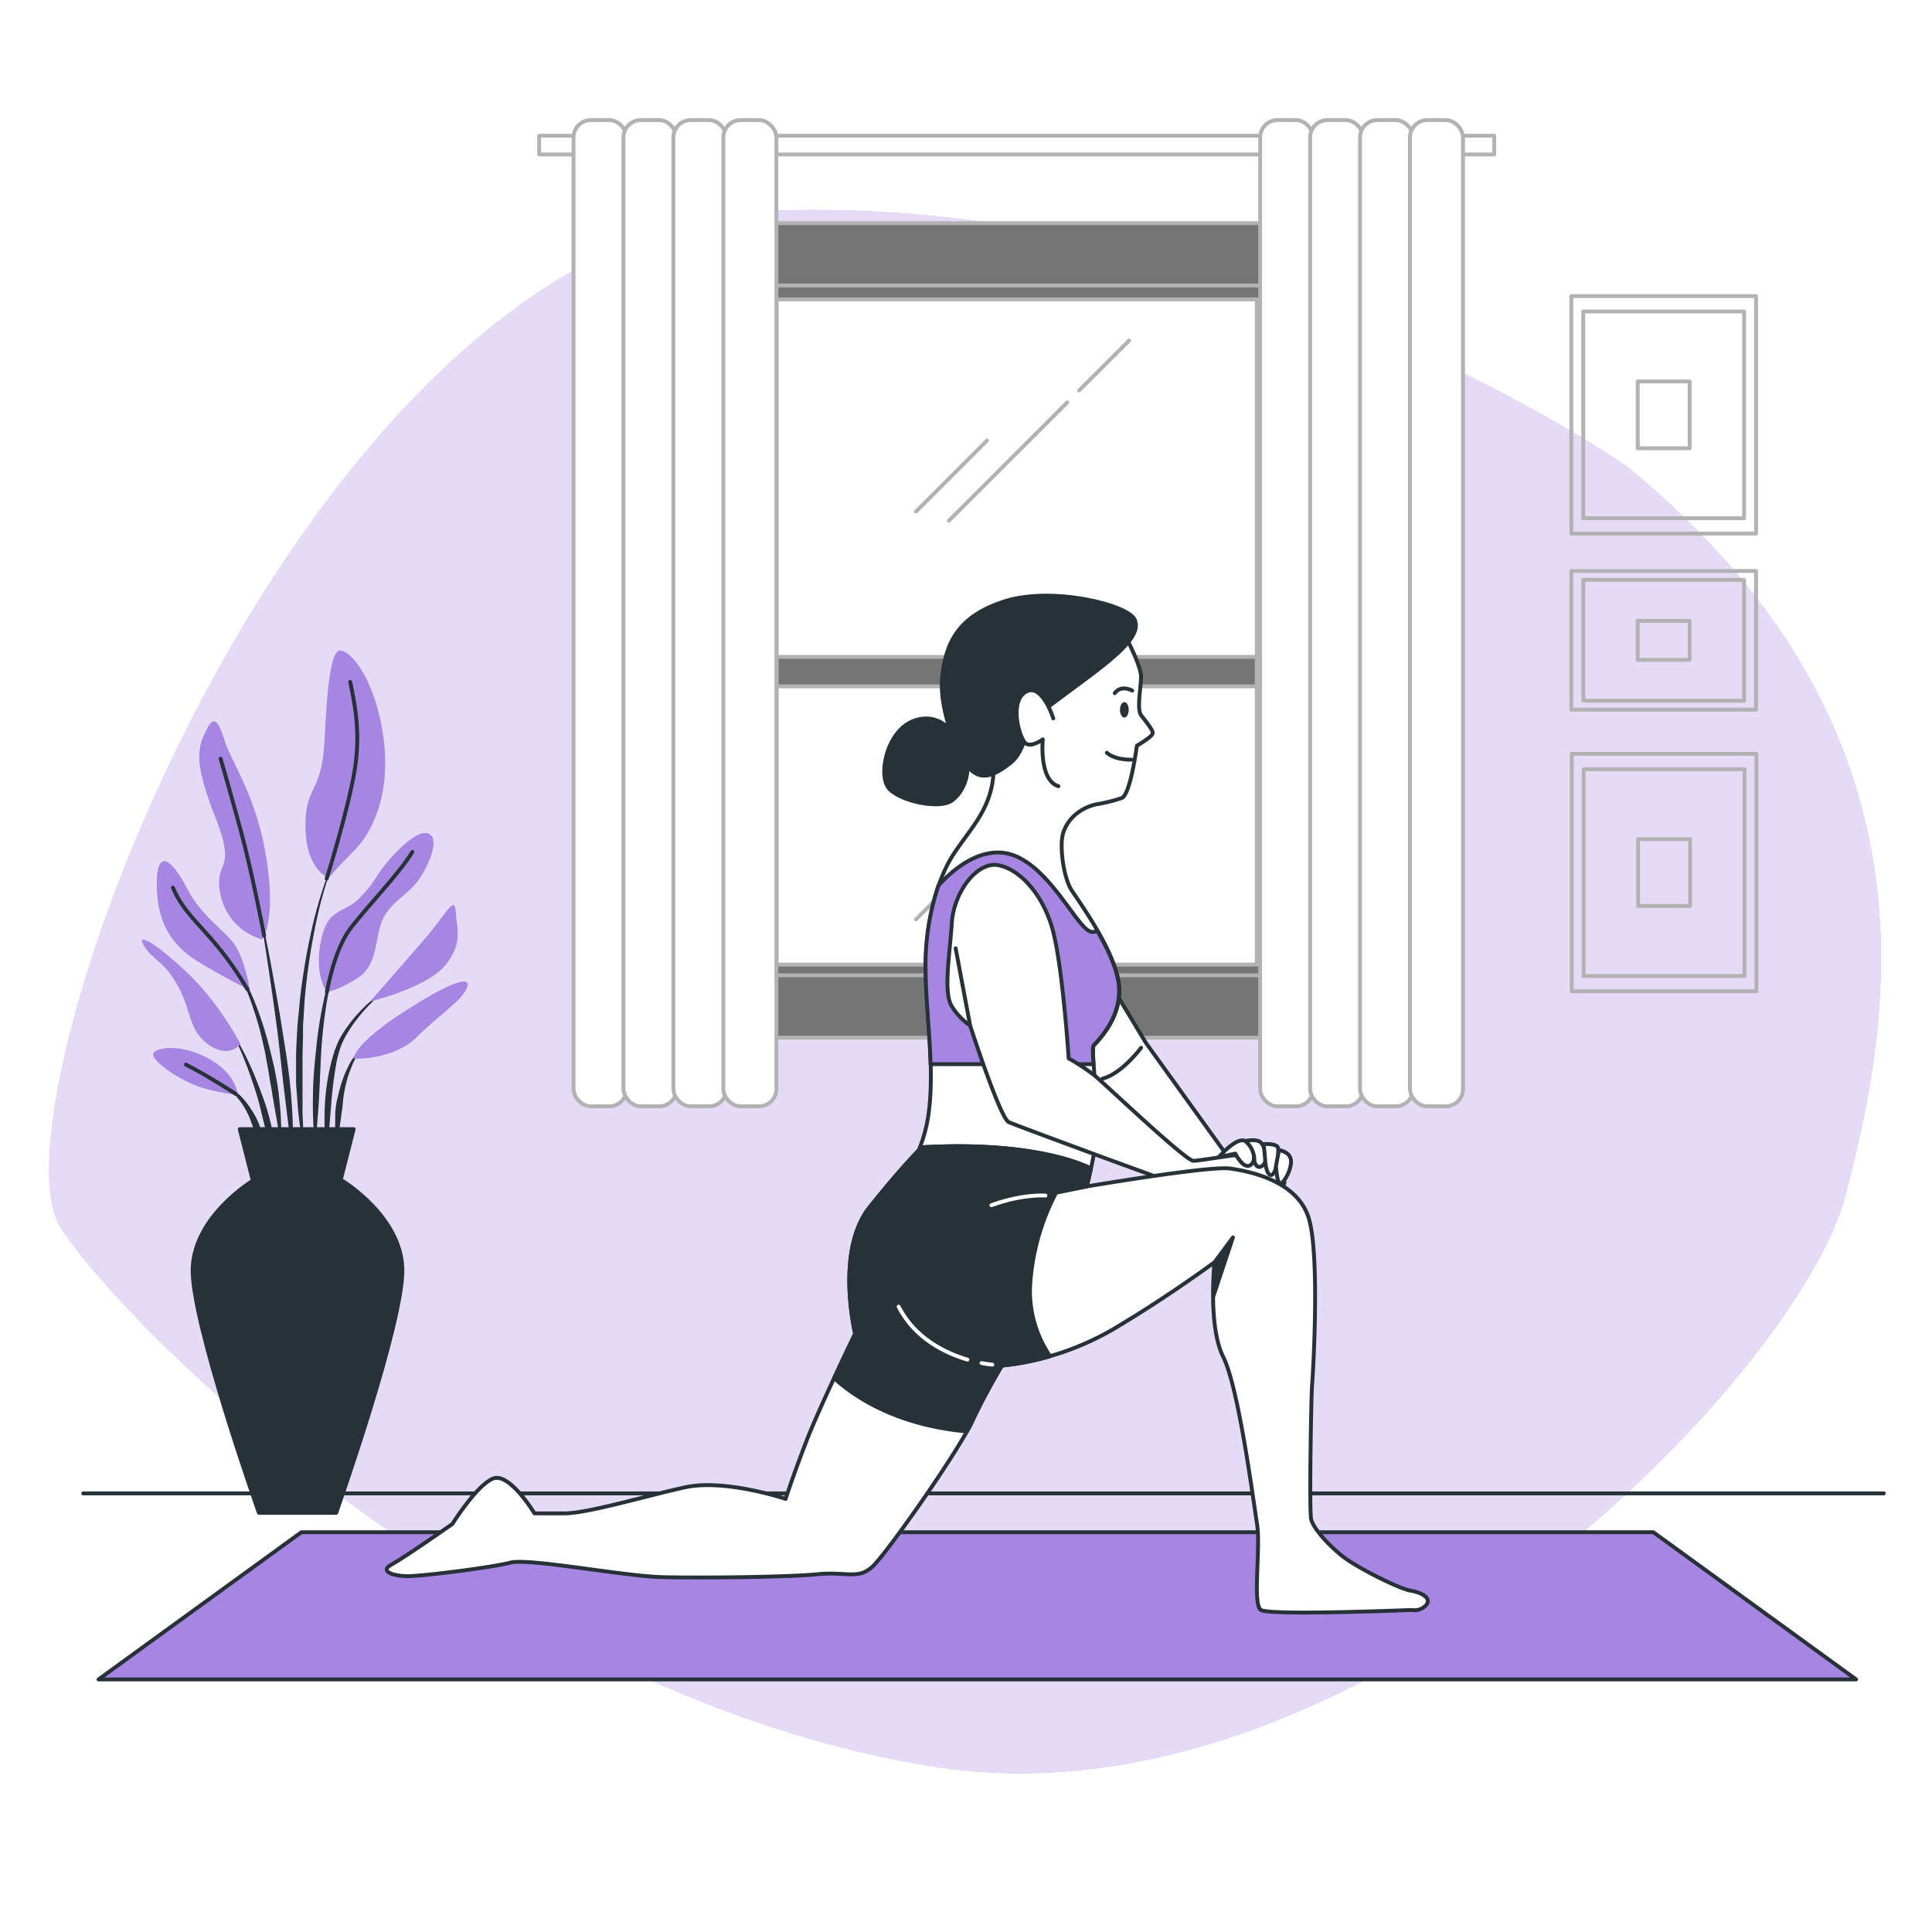 <svg class="animated" id="freepik_stories-stretch" xmlns="http://www.w3.org/2000/svg" viewBox="0 0 500 500" version="1.1" xmlns:xlink="http://www.w3.org/1999/xlink" xmlns:svgjs="http://svgjs.com/svgjs"><style>svg#freepik_stories-stretch:not(.animated) .animable {opacity: 0;}svg#freepik_stories-stretch.animated #freepik--background-simple--inject-199 {animation: 1s 1 forwards cubic-bezier(.36,-0.01,.5,1.38) zoomOut;animation-delay: 0s;}svg#freepik_stories-stretch.animated #freepik--Floor--inject-199 {animation: 1s 1 forwards cubic-bezier(.36,-0.01,.5,1.38) slideUp;animation-delay: 0s;}svg#freepik_stories-stretch.animated #freepik--Mat--inject-199 {animation: 1s 1 forwards cubic-bezier(.36,-0.01,.5,1.38) lightSpeedRight;animation-delay: 0s;}svg#freepik_stories-stretch.animated #freepik--Window--inject-199 {animation: 1s 1 forwards cubic-bezier(.36,-0.01,.5,1.38) zoomOut;animation-delay: 0s;}svg#freepik_stories-stretch.animated #freepik--Pictures--inject-199 {animation: 1s 1 forwards cubic-bezier(.36,-0.01,.5,1.38) lightSpeedLeft;animation-delay: 0s;}svg#freepik_stories-stretch.animated #freepik--Plant--inject-199 {animation: 1s 1 forwards cubic-bezier(.36,-0.01,.5,1.38) slideRight;animation-delay: 0s;}svg#freepik_stories-stretch.animated #freepik--Character--inject-199 {animation: 1s 1 forwards cubic-bezier(.36,-0.01,.5,1.38) lightSpeedRight;animation-delay: 0s;}            @keyframes zoomOut {                0% {                    opacity: 0;                    transform: scale(1.5);                }                100% {                    opacity: 1;                    transform: scale(1);                }            }                    @keyframes slideUp {                0% {                    opacity: 0;                    transform: translateY(30px);                }                100% {                    opacity: 1;                    transform: inherit;                }            }                    @keyframes lightSpeedRight {              from {                transform: translate3d(50%, 0, 0) skewX(-20deg);                opacity: 0;              }              60% {                transform: skewX(10deg);                opacity: 1;              }              80% {                transform: skewX(-2deg);              }              to {                opacity: 1;                transform: translate3d(0, 0, 0);              }            }                    @keyframes lightSpeedLeft {              from {                transform: translate3d(-50%, 0, 0) skewX(20deg);                opacity: 0;              }              60% {                transform: skewX(-10deg);                opacity: 1;              }              80% {                transform: skewX(2deg);              }              to {                opacity: 1;                transform: translate3d(0, 0, 0);              }            }                    @keyframes slideRight {                0% {                    opacity: 0;                    transform: translateX(30px);                }                100% {                    opacity: 1;                    transform: translateX(0);                }            }        </style><g id="freepik--background-simple--inject-199" class="animable" style="transform-origin: 249.755px 256.633px;"><path d="M420.86,120.59S320.34,50.23,199.71,54.53-4.93,287.17,15.9,318.05s117.75,122.78,226.89,139.3,222.59-101.24,234.8-147.92S503.44,188.09,420.86,120.59Z" style="fill: rgb(167, 133, 227); transform-origin: 249.755px 256.633px;" id="eli0zv731apzn" class="animable"></path><g id="elk3wvj6g6t8"><path d="M420.86,120.59S320.34,50.23,199.71,54.53-4.93,287.17,15.9,318.05s117.75,122.78,226.89,139.3,222.59-101.24,234.8-147.92S503.44,188.09,420.86,120.59Z" style="fill: rgb(255, 255, 255); opacity: 0.7; transform-origin: 249.755px 256.633px;" class="animable"></path></g></g><g id="freepik--Floor--inject-199" class="animable" style="transform-origin: 254.54px 386.49px;"><line x1="21.54" y1="386.49" x2="487.54" y2="386.49" style="fill: none; stroke: rgb(38, 50, 56); stroke-linecap: round; stroke-linejoin: round; transform-origin: 254.54px 386.49px;" id="elqihhxsi6dz" class="animable"></line></g><g id="freepik--Mat--inject-199" class="animable" style="transform-origin: 252.93px 415.585px;"><polygon points="480.36 434.63 25.5 434.63 77.99 396.54 427.88 396.54 480.36 434.63" style="fill: rgb(167, 133, 227); stroke: rgb(38, 50, 56); stroke-linecap: round; stroke-linejoin: round; transform-origin: 252.93px 415.585px;" id="el12v28yp6y9hn" class="animable"></polygon></g><g id="freepik--Window--inject-199" class="animable" style="transform-origin: 263.125px 158.7px;"><rect x="194.47" y="69.04" width="137.31" height="189.01" style="fill: rgb(117, 117, 117); stroke: rgb(178, 178, 178); stroke-linecap: round; stroke-linejoin: round; transform-origin: 263.125px 163.545px;" id="elkxk6c6ayg7" class="animable"></rect><rect x="201.01" y="77.48" width="124.23" height="172.15" style="fill: rgb(255, 255, 255); stroke: rgb(178, 178, 178); stroke-linecap: round; stroke-linejoin: round; transform-origin: 263.125px 163.555px;" id="el4ej6fvxi8ag" class="animable"></rect><line x1="276.22" y1="104.13" x2="245.58" y2="134.76" style="fill: none; stroke: rgb(178, 178, 178); stroke-linecap: round; stroke-linejoin: round; transform-origin: 260.9px 119.445px;" id="elv6ve01hzy8" class="animable"></line><line x1="292.22" y1="88.13" x2="279.28" y2="101.06" style="fill: none; stroke: rgb(178, 178, 178); stroke-linecap: round; stroke-linejoin: round; transform-origin: 285.75px 94.595px;" id="el6g7rtna1ojd" class="animable"></line><line x1="255.45" y1="114" x2="237.07" y2="132.38" style="fill: none; stroke: rgb(178, 178, 178); stroke-linecap: round; stroke-linejoin: round; transform-origin: 246.26px 123.19px;" id="el2v2jg223jct" class="animable"></line><line x1="251.03" y1="234.85" x2="245.58" y2="240.29" style="fill: none; stroke: rgb(178, 178, 178); stroke-linecap: round; stroke-linejoin: round; transform-origin: 248.305px 237.57px;" id="eldu6a0n81a04" class="animable"></line><line x1="292.22" y1="193.66" x2="254.09" y2="231.78" style="fill: none; stroke: rgb(178, 178, 178); stroke-linecap: round; stroke-linejoin: round; transform-origin: 273.155px 212.72px;" id="elfh0i7zz4gvq" class="animable"></line><line x1="255.45" y1="219.53" x2="237.07" y2="237.91" style="fill: none; stroke: rgb(178, 178, 178); stroke-linecap: round; stroke-linejoin: round; transform-origin: 246.26px 228.72px;" id="elpg8amh0t0kk" class="animable"></line><path d="M267.67,170.6a4.15,4.15,0,1,0-4.14,4.15A4.14,4.14,0,0,0,267.67,170.6Z" style="fill: rgb(117, 117, 117); stroke: rgb(178, 178, 178); stroke-linecap: round; stroke-linejoin: round; transform-origin: 263.52px 170.6px;" id="elrc4ijk3nm6" class="animable"></path><rect x="201.01" y="170.01" width="124.23" height="7.62" style="fill: rgb(117, 117, 117); stroke: rgb(178, 178, 178); stroke-linecap: round; stroke-linejoin: round; transform-origin: 263.125px 173.82px;" id="elogsu29w685p" class="animable"></rect><rect x="191.24" y="57.74" width="144.58" height="16.15" style="fill: rgb(117, 117, 117); stroke: rgb(178, 178, 178); stroke-linecap: round; stroke-linejoin: round; transform-origin: 263.53px 65.815px;" id="elkzddxzvorqr" class="animable"></rect><rect x="191.24" y="252.4" width="144.58" height="16.15" style="fill: rgb(117, 117, 117); stroke: rgb(178, 178, 178); stroke-linecap: round; stroke-linejoin: round; transform-origin: 263.53px 260.475px;" id="elfiosx39cfrd" class="animable"></rect><rect x="139.54" y="35.12" width="247.17" height="4.85" style="fill: rgb(255, 255, 255); stroke: rgb(178, 178, 178); stroke-linecap: round; stroke-linejoin: round; transform-origin: 263.125px 37.545px;" id="el6lr9pc1tohc" class="animable"></rect><rect x="148.43" y="31.08" width="13.73" height="255.24" rx="4.49" style="fill: rgb(255, 255, 255); stroke: rgb(178, 178, 178); stroke-linecap: round; stroke-linejoin: round; transform-origin: 155.295px 158.7px;" id="el6c9rcthijze" class="animable"></rect><rect x="161.35" y="31.08" width="13.73" height="255.24" rx="4.49" style="fill: rgb(255, 255, 255); stroke: rgb(178, 178, 178); stroke-linecap: round; stroke-linejoin: round; transform-origin: 168.215px 158.7px;" id="elcjajc6e7bgl" class="animable"></rect><rect x="174.27" y="31.08" width="13.73" height="255.24" rx="4.49" style="fill: rgb(255, 255, 255); stroke: rgb(178, 178, 178); stroke-linecap: round; stroke-linejoin: round; transform-origin: 181.135px 158.7px;" id="elgx5uu8r2o4k" class="animable"></rect><rect x="187.2" y="31.08" width="13.73" height="255.24" rx="4.49" style="fill: rgb(255, 255, 255); stroke: rgb(178, 178, 178); stroke-linecap: round; stroke-linejoin: round; transform-origin: 194.065px 158.7px;" id="el4sb6h284m4g" class="animable"></rect><rect x="326.13" y="31.08" width="13.73" height="255.24" rx="4.49" style="fill: rgb(255, 255, 255); stroke: rgb(178, 178, 178); stroke-linecap: round; stroke-linejoin: round; transform-origin: 332.995px 158.7px;" id="elva5dfe66u9l" class="animable"></rect><rect x="339.05" y="31.08" width="13.73" height="255.24" rx="4.49" style="fill: rgb(255, 255, 255); stroke: rgb(178, 178, 178); stroke-linecap: round; stroke-linejoin: round; transform-origin: 345.915px 158.7px;" id="elytba0gqz3sc" class="animable"></rect><rect x="351.97" y="31.08" width="13.73" height="255.24" rx="4.49" style="fill: rgb(255, 255, 255); stroke: rgb(178, 178, 178); stroke-linecap: round; stroke-linejoin: round; transform-origin: 358.835px 158.7px;" id="elz99vp6qekm9" class="animable"></rect><rect x="364.9" y="31.08" width="13.73" height="255.24" rx="4.49" style="fill: rgb(255, 255, 255); stroke: rgb(178, 178, 178); stroke-linecap: round; stroke-linejoin: round; transform-origin: 371.765px 158.7px;" id="elxj2ulkw0dw" class="animable"></rect></g><g id="freepik--Pictures--inject-199" class="animable" style="transform-origin: 430.615px 166.59px;"><rect x="406.66" y="76.64" width="47.8" height="61.45" style="fill: none; stroke: rgb(178, 178, 178); stroke-linecap: round; stroke-linejoin: round; transform-origin: 430.56px 107.365px;" id="el26yzgftxr19" class="animable"></rect><rect x="409.75" y="80.6" width="41.62" height="53.52" style="fill: none; stroke: rgb(178, 178, 178); stroke-linecap: round; stroke-linejoin: round; transform-origin: 430.56px 107.36px;" id="el2nhi5xqjrtj" class="animable"></rect><rect x="423.84" y="98.73" width="13.44" height="17.28" style="fill: none; stroke: rgb(178, 178, 178); stroke-linecap: round; stroke-linejoin: round; transform-origin: 430.56px 107.37px;" id="elm1keohuapkq" class="animable"></rect><rect x="406.77" y="195.09" width="47.8" height="61.45" style="fill: none; stroke: rgb(178, 178, 178); stroke-linecap: round; stroke-linejoin: round; transform-origin: 430.67px 225.815px;" id="elintk8809z8o" class="animable"></rect><rect x="409.86" y="199.06" width="41.62" height="53.52" style="fill: none; stroke: rgb(178, 178, 178); stroke-linecap: round; stroke-linejoin: round; transform-origin: 430.67px 225.82px;" id="elmaks97810sp" class="animable"></rect><rect x="423.95" y="217.18" width="13.44" height="17.28" style="fill: none; stroke: rgb(178, 178, 178); stroke-linecap: round; stroke-linejoin: round; transform-origin: 430.67px 225.82px;" id="elpcfjv3diaqc" class="animable"></rect><rect x="406.66" y="147.76" width="47.8" height="35.9" style="fill: none; stroke: rgb(178, 178, 178); stroke-linecap: round; stroke-linejoin: round; transform-origin: 430.56px 165.71px;" id="elzcnl8neb9yp" class="animable"></rect><rect x="409.75" y="150.08" width="41.62" height="31.26" style="fill: none; stroke: rgb(178, 178, 178); stroke-linecap: round; stroke-linejoin: round; transform-origin: 430.56px 165.71px;" id="elpploz31muys" class="animable"></rect><rect x="423.84" y="160.67" width="13.44" height="10.09" style="fill: none; stroke: rgb(178, 178, 178); stroke-linecap: round; stroke-linejoin: round; transform-origin: 430.56px 165.715px;" id="elnxp7yb6a9a8" class="animable"></rect></g><g id="freepik--Plant--inject-199" class="animable" style="transform-origin: 78.891px 279.937px;"><path d="M86.69,222.1h0a.08.08,0,1,0-.15-.07,109.31,109.31,0,0,0-5.75,18,168.23,168.23,0,0,0-3.17,18.68l-.45,4.73c-.07.79-.16,1.57-.21,2.36l-.13,2.37c-.07,1.58-.17,3.16-.21,4.74l0,4.75,0,2.37c0,.79.1,1.58.15,2.37.12,1.58.22,3.16.36,4.73.3,3.15.78,6.28,1.26,9.39a.09.09,0,0,0,.09.07.08.08,0,0,0,.08-.08h0c0-1.58-.08-3.15-.11-4.73s-.19-3.13-.16-4.71,0-3.14,0-4.71l0-2.35,0-2.35,0-4.71.13-4.7,0-2.35c0-.78.09-1.57.13-2.35l.29-4.7a167.08,167.08,0,0,1,2.66-18.63A109.79,109.79,0,0,1,86.69,222.1Z" style="fill: rgb(38, 50, 56); transform-origin: 81.659px 259.286px;" id="el02ihanuoa374" class="animable"></path><path d="M87.37,246.7a.09.09,0,0,0-.06-.11.08.08,0,0,0-.1,0,109.65,109.65,0,0,0-5.33,24.22C81.47,275,81,279.1,81,283.24a102.89,102.89,0,0,0,.44,12.41.07.07,0,0,0,.07.07.09.09,0,0,0,.1-.07c.47-4.12.77-8.23,1-12.34s.33-8.23.6-12.33a123.36,123.36,0,0,1,4.16-24.28Z" style="fill: rgb(38, 50, 56); transform-origin: 84.171px 271.147px;" id="eljub8ym5dg5b" class="animable"></path><path d="M101,255.35a.08.08,0,0,0-.11,0,41.38,41.38,0,0,0-9.12,7.95,36.73,36.73,0,0,0-3.57,5l-.73,1.38-.57,1.44a12.41,12.41,0,0,0-.5,1.45c-.15.49-.31,1-.45,1.47a58.62,58.62,0,0,0-1.88,12,69,69,0,0,0,.45,12.11.08.08,0,0,0,.08.07s.08,0,.09-.07l1-12a105.64,105.64,0,0,1,1.51-11.83c.11-.48.25-1,.37-1.43s.25-1,.42-1.41l.49-1.39.63-1.31a35.62,35.62,0,0,1,3.26-5,41.48,41.48,0,0,1,8.56-8.33h0A.09.09,0,0,0,101,255.35Z" style="fill: rgb(38, 50, 56); transform-origin: 92.491px 276.774px;" id="elvqwrpj7qx2f" class="animable"></path><path d="M94.4,270.75a13.2,13.2,0,0,0-4.14,5,29.64,29.64,0,0,0-2.33,6.1c-.16.52-.29,1.05-.4,1.59L87.15,285a27,27,0,0,0-.4,3.24c0,1.09,0,2.17,0,3.26a29.42,29.42,0,0,0,.42,3.23.1.1,0,0,0,.07.07.08.08,0,0,0,.1-.07,28,28,0,0,0,.57-3.18c.17-1.06.34-2.11.46-3.16s.3-2.09.38-3.14.22-2.1.45-3.13A27.66,27.66,0,0,1,91,276.09a13.22,13.22,0,0,1,3.48-5.19v0a.08.08,0,0,0,0-.1A.1.1,0,0,0,94.4,270.75Z" style="fill: rgb(38, 50, 56); transform-origin: 90.624px 282.776px;" id="el8k5iwdcv5jd" class="animable"></path><path d="M75.28,282.76c-.45-5.32-1.33-10.59-2.16-15.86s-1.75-10.52-2.71-15.76-2-10.46-3.17-15.67a.08.08,0,0,0-.1-.06.07.07,0,0,0-.06.09c.91,5.25,1.73,10.51,2.51,15.78s1.55,10.53,2.22,15.81,1.16,10.58,1.82,15.85l1.94,15.84a.11.11,0,0,0,.08.08.09.09,0,0,0,.09-.08c.06-1.34.06-2.67.1-4s-.06-2.67-.08-4C75.71,288.09,75.48,285.43,75.28,282.76Z" style="fill: rgb(38, 50, 56); transform-origin: 71.463px 267.134px;" id="elb2rx7tg9qnh" class="animable"></path><path d="M72.09,282.69c-.29-2.11-.67-4.21-1.08-6.3l-.74-3.11c-.25-1-.48-2.07-.78-3.09a88.8,88.8,0,0,0-4.07-12.11l-.64-1.46-.71-1.43c-.45-1-1-1.89-1.51-2.82a23.84,23.84,0,0,0-3.85-5.09.08.08,0,0,0-.11,0,.09.09,0,0,0,0,.12h0a23.7,23.7,0,0,1,3.51,5.21c.46.95,1,1.88,1.35,2.86l.62,1.45.56,1.48a86.4,86.4,0,0,1,3.54,12.1c.49,2.05.81,4.14,1.21,6.2l.5,3.12c.18,1,.4,2.07.55,3.11.33,2.09.71,4.16,1.07,6.24s.71,4.18,1.15,6.26a.08.08,0,0,0,.08.07.08.08,0,0,0,.08-.08q0-3.19-.15-6.38C72.56,286.92,72.31,284.8,72.09,282.69Z" style="fill: rgb(38, 50, 56); transform-origin: 65.698px 271.379px;" id="el5vdb1bmjabc" class="animable"></path><path d="M67.68,283c-1-2.79-2.12-5.53-3.37-8.21A71.21,71.21,0,0,0,60.07,267a.08.08,0,0,0-.11,0,.09.09,0,0,0,0,.12,71.12,71.12,0,0,1,3.62,8c1.08,2.72,2,5.49,2.87,8.29s1.43,5.66,2.17,8.48,1.42,5.66,2.29,8.51a.09.09,0,0,0,.08.06.09.09,0,0,0,.08-.08,42.42,42.42,0,0,0-.82-8.86A56,56,0,0,0,67.68,283Z" style="fill: rgb(38, 50, 56); transform-origin: 65.505px 283.719px;" id="elt3n5paq5ydh" class="animable"></path><path d="M67.5,292.26a18.78,18.78,0,0,0-2.34-4.91,20.54,20.54,0,0,0-3.41-4.24,15.64,15.64,0,0,0-2.17-1.64,8.94,8.94,0,0,0-2.46-1.11.09.09,0,0,0-.1.05.08.08,0,0,0,0,.11h0a12.19,12.19,0,0,1,4.08,3.17A19.3,19.3,0,0,1,64,288c.81,1.53,1.22,3.22,1.93,4.79.31.81.61,1.62,1,2.43A21.82,21.82,0,0,0,68,297.68h0a.1.1,0,0,0,.08.05.11.11,0,0,0,.09-.08,20.55,20.55,0,0,0-.11-2.72C67.9,294,67.71,293.14,67.5,292.26Z" style="fill: rgb(38, 50, 56); transform-origin: 62.587px 289.044px;" id="elecd2316dui" class="animable"></path><path d="M67.83,243.09a15.16,15.16,0,0,1-10.74-11.41c-2-9.39,4.48-5.36-1.34-20.12s-4.47-18.12-2.46-22.37,3.13-2.91,4.92,2.68S66.49,206.19,69,222.52,67.83,243.09,67.83,243.09Z" style="fill: rgb(167, 133, 227); transform-origin: 60.722px 214.889px;" id="elczzkgqa4qy7" class="animable"></path><path d="M85.05,227.21s-5.81-2-6-13,4.25-8.72,4.92-22.37,1.57-23.25,4-23.48,8.94,6.71,11.18,21.92-2.91,25.27-7.38,29.74S85.05,227.21,85.05,227.21Z" style="fill: rgb(167, 133, 227); transform-origin: 89.368px 197.782px;" id="el9wpnilwfdtl" class="animable"></path><path d="M64.7,256.29s-1.34-8.06-4-11.86-8.5-7.15-12.3-14.53-8-11-7.83-.45,4.92,15.88,10.74,19.46S64.7,256.29,64.7,256.29Z" style="fill: rgb(167, 133, 227); transform-origin: 52.633px 239.578px;" id="el9uz6r3aqzdu" class="animable"></path><path d="M62.24,270.15S56.87,259.86,49,252.26,35,240.85,37.19,244.66s4.92,3.57,8.72,10.28S48.6,266.57,54,270.38,62.24,270.15,62.24,270.15Z" style="fill: rgb(167, 133, 227); transform-origin: 49.491px 257.59px;" id="el5ub993kwzq4" class="animable"></path><path d="M61.57,283.35c-.23-.67-.45-5.59-8-9.62s-14.76-2.46-13.87-.45,5.59,5.37,10.29,7.38S61.57,283.35,61.57,283.35Z" style="fill: rgb(167, 133, 227); transform-origin: 50.598px 277.286px;" id="elznr6tczs36" class="animable"></path><path d="M84.6,256.73s-3.35-4.25-1.56-13.19,5.81-6.71,10.29-11.41,3.57-5.37,8-10.29,8.5-7.6,10.29-5.59-.9,8.28-3.58,11.86-6.94,5.36-9,9.84-1.12,11.63-6.26,15S84.6,256.73,84.6,256.73Z" style="fill: rgb(167, 133, 227); transform-origin: 97.356px 236.154px;" id="elgkcmfg3munf" class="animable"></path><path d="M95.79,259.19s8-9.17,13.86-15.88,8-11.85,8.28-7.38,2,8.06-2.69,13.87S95.79,259.19,95.79,259.19Z" style="fill: rgb(167, 133, 227); transform-origin: 107.129px 246.72px;" id="el9is3t7v9zpk" class="animable"></path><path d="M91.54,274s-.23-3.57,12.52-11.85,18.12-9.84,16.78-6.48-6.94,6.71-13,12.74S91.54,274,91.54,274Z" style="fill: rgb(167, 133, 227); transform-origin: 106.29px 264.011px;" id="el3ph551zfhpy" class="animable"></path><path d="M68.36,242.14s-3-16-6.12-27.45-5.15-18.34-5.15-18.34" style="fill: none; stroke: rgb(38, 50, 56); stroke-linecap: round; stroke-linejoin: round; transform-origin: 62.725px 219.245px;" id="elkn92shubhek" class="animable"></path><path d="M84.54,227.38S90,210,91.76,199.48s-.22-18.34-1.12-23" style="fill: none; stroke: rgb(38, 50, 56); stroke-linecap: round; stroke-linejoin: round; transform-origin: 88.503px 201.93px;" id="ele8zi15rcsf4" class="animable"></path><path d="M64,256a84,84,0,0,0-8.24-11.74c-4.92-5.82-8.72-9-11-14.54" style="fill: none; stroke: rgb(38, 50, 56); stroke-linecap: round; stroke-linejoin: round; transform-origin: 54.38px 242.86px;" id="elluyw7xs386" class="animable"></path><path d="M84.6,256.73s1.79-10.73,6-16.32,12.75-14.32,16.11-19.91" style="fill: none; stroke: rgb(38, 50, 56); stroke-linecap: round; stroke-linejoin: round; transform-origin: 95.655px 238.615px;" id="elqy24tbmqkt8" class="animable"></path><path d="M61,283.1s-7.52-4.9-12.89-7.58" style="fill: none; stroke: rgb(38, 50, 56); stroke-linecap: round; stroke-linejoin: round; transform-origin: 54.555px 279.31px;" id="elbyjff5ontv" class="animable"></path><path d="M104.13,328.18c-.5-13.57-15.58-22.62-15.58-22.62H65.44s-15.08,9.05-15.58,22.62S67,391.52,67,391.52H87S104.64,341.75,104.13,328.18Z" style="fill: rgb(38, 50, 56); stroke: rgb(38, 50, 56); stroke-linecap: round; stroke-linejoin: round; transform-origin: 76.995px 348.54px;" id="el9jm8eorex57" class="animable"></path><polygon points="91.53 292.22 62.04 292.22 65.44 305.56 88.13 305.56 91.53 292.22" style="fill: rgb(38, 50, 56); stroke: rgb(38, 50, 56); stroke-linecap: round; stroke-linejoin: round; transform-origin: 76.785px 298.89px;" id="elw1f4dmfswp" class="animable"></polygon></g><g id="freepik--Character--inject-199" class="animable" style="transform-origin: 234.799px 285.74px;"><path d="M286.32,252.91l10.25,17,21.25,29.5-11.25,4-24.75-26s-2.25-6.75-1.25-12.5S286.32,252.91,286.32,252.91Z" style="fill: rgb(255, 255, 255); stroke: rgb(38, 50, 56); stroke-linecap: round; stroke-linejoin: round; transform-origin: 299.067px 278.16px;" id="elbqjp1eptkw" class="animable"></path><path d="M295.32,271.16s-5,6.75-10,8" style="fill: none; stroke: rgb(38, 50, 56); stroke-linecap: round; stroke-linejoin: round; transform-origin: 290.32px 275.16px;" id="elqvwzn5dciuj" class="animable"></path><path d="M291.61,165.31s3.69,7.1,3.69,9.81-1.15,8.36,0,9.94,3.17,3.85,3,4.76-4.08,3.17-4.08,3.17-1.64,12.63-3.9,13.53a39.83,39.83,0,0,1-6.34,1.59s-6.72,1-8.83,7.47c-1,3.08,0,11.55,2.26,14.94s11.55,16.31,12.23,24.69-5.66,14.26-6.57,15.39,1.81,18.34.45,25.82-2.26,10.64-2.26,10.64l-47.78-2.49s5.66-5.44,7-17.66-.9-24.91-.9-36.91,3.17-22.87,7.24-29,8.15-10.18,9.74-17-1.13-7.47-1.13-7.47-8.61-6.57-4.3-21.06S274.17,154.22,291.61,165.31Z" style="fill: rgb(255, 255, 255); stroke: rgb(38, 50, 56); stroke-linecap: round; stroke-linejoin: round; transform-origin: 265.895px 233.425px;" id="el5agwrtfiq05" class="animable"></path><path d="M269.64,184.11s2.49-1.81,11.32-8.38,14.5-11.55,12.68-15.4-21.28-8.6-33.51-4.75-15.39,10.87-16.3,19.7,4.53,21.28,7.47,24,6.12,1.36,10.19-1.81S266,186.82,266,186.82Z" style="fill: rgb(38, 50, 56); stroke: rgb(38, 50, 56); stroke-linecap: round; stroke-linejoin: round; transform-origin: 268.854px 177.446px;" id="elsfwp5078lcm" class="animable"></path><path d="M272.59,185.92s-2.95-9.51-7.25-6.79-1.36,12.45.23,13.35,4.3-1.13,4.3-1.13-1.05,10.57,4.05,12.12" style="fill: rgb(255, 255, 255); stroke: rgb(38, 50, 56); stroke-linecap: round; stroke-linejoin: round; transform-origin: 268.511px 191.055px;" id="el7bmlx9vq2b6" class="animable"></path><path d="M292.11,183.71c0,1.12-.51,2-1.13,2s-1.13-.91-1.13-2,.5-2,1.13-2S292.11,182.58,292.11,183.71Z" style="fill: rgb(38, 50, 56); transform-origin: 290.98px 183.71px;" id="elz4jqmr8x93o" class="animable"></path><path d="M288.49,179.4s1.36-2.26,4.53-.68" style="fill: rgb(255, 255, 255); stroke: rgb(38, 50, 56); stroke-linecap: round; stroke-linejoin: round; transform-origin: 290.755px 178.78px;" id="eldbx9flnbtxc" class="animable"></path><path d="M286.45,194.8s1.59,1.81,6.34,1.81" style="fill: rgb(255, 255, 255); stroke: rgb(38, 50, 56); stroke-linecap: round; stroke-linejoin: round; transform-origin: 289.62px 195.705px;" id="eloruogp3ia4" class="animable"></path><path d="M289.57,255.21c-.35-4.25-2.89-9.64-5.62-14.38a1.94,1.94,0,0,1-2.13.08c-3.75-2-11-17.75-21-20-8-1.79-15.28,5.29-17.94,8.25A64.55,64.55,0,0,0,239.53,250c0,8.27,1.07,16.87,1.3,25.41H283c-.18-2.61-.25-4.46,0-4.81C283.91,269.47,290.25,263.58,289.57,255.21Z" style="fill: rgb(167, 133, 227); stroke: rgb(38, 50, 56); stroke-linecap: round; stroke-linejoin: round; transform-origin: 264.575px 248.017px;" id="eluq432tuj63a" class="animable"></path><path d="M247.23,190.45s-3.85-6.57-10.87-3.85-9.29,14.49-6.12,17.66,12.91,5.21,16.08,2.94,4.76-7,3.85-11.09S247.23,190.45,247.23,190.45Z" style="fill: rgb(38, 50, 56); stroke: rgb(38, 50, 56); stroke-linecap: round; stroke-linejoin: round; transform-origin: 239.631px 197.053px;" id="elnfyasfkkjmr" class="animable"></path><path d="M276.57,273.91s-1.5-23-4-32.75-8.75-16.25-14.25-17.25-11.5,7-12,15-2.25,18,0,21.5a16.54,16.54,0,0,0,4.75,5s7.75,24,10,25,42.25,15.75,44.25,16.25,5.75,1,7.75.5,11.25-.25,13.5-.25,5,.75,5.75-.5-4.25-7.5-7.75-7.75-13.75,1.75-15.75,1.75-23.25-20.25-25.75-22.25A59.58,59.58,0,0,0,276.57,273.91Z" style="fill: rgb(255, 255, 255); stroke: rgb(38, 50, 56); stroke-linecap: round; stroke-linejoin: round; transform-origin: 288.797px 265.596px;" id="elvc44x9u3fjn" class="animable"></path><line x1="251.07" y1="265.41" x2="247.32" y2="245.41" style="fill: rgb(255, 255, 255); stroke: rgb(38, 50, 56); stroke-linecap: round; stroke-linejoin: round; transform-origin: 249.195px 255.41px;" id="el48hx6uv63kr" class="animable"></line><path d="M315.41,299.47s4.68-5.45,6.88-4.16,3.12,5.07,1.3,6.24-3.89-3-3.89-3Z" style="fill: rgb(255, 255, 255); stroke: rgb(38, 50, 56); stroke-linecap: round; stroke-linejoin: round; transform-origin: 319.984px 298.435px;" id="eltf1bu6ir9p" class="animable"></path><path d="M322.29,295.31s3.12-.77,4.16.52,1.82,4.68.26,5.85-2.08-1.17-2.08-1.17A6.56,6.56,0,0,0,322.29,295.31Z" style="fill: rgb(255, 255, 255); stroke: rgb(38, 50, 56); stroke-linecap: round; stroke-linejoin: round; transform-origin: 324.941px 298.545px;" id="elevt0j72zew9" class="animable"></path><path d="M327,296.09s3.5-.26,3.76,1-.39,7-1.81,7-1.56-4.28-1.56-4.28S327.23,297.52,327,296.09Z" style="fill: rgb(255, 255, 255); stroke: rgb(38, 50, 56); stroke-linecap: round; stroke-linejoin: round; transform-origin: 328.908px 300.079px;" id="elhmggcwfzgs" class="animable"></path><path d="M331,297.65s3.25.39,3.12,3.12-2.34,6.1-3,5.45-.91-4.41-.91-4.41Z" style="fill: rgb(255, 255, 255); stroke: rgb(38, 50, 56); stroke-linecap: round; stroke-linejoin: round; transform-origin: 332.167px 301.976px;" id="elspq179cb4w9" class="animable"></path><path d="M238.57,296.91s-4.5,4.25-13.5,15.5-3.75,32.75-3.75,32.75-9,18.5-12.5,27.5-5.5,15.25-5.5,15.25-15.75-5.25-26-3-25.25,6.75-31.25,6.75h-7.75s-6.5-10.75-10.75-9-10.5,11.75-10.5,11.75-12.5,8.75-15.75,10.5.5,3,4.25,3,21.75-2.25,26.5-3.5,29.25,3.5,39.25,3.75,32.75,0,40.25-.75,10.5,1.5,14.25-2,22-29.5,25.75-37.5a162.93,162.93,0,0,1,7.75-14.5,72.42,72.42,0,0,0,28.5-9.25c14-8.25,26.5-17.5,26.5-17.5s-1.75,16.5,2.25,24.5,7.75,37,8.75,43.25-1.25,20.75,1,22.25,39,0,39,0a4.06,4.06,0,0,0,3.75-1.25c1.5-1.75-1-3.25-4-3.75s-14-6-17.75-9-7.5-7.25-8-9.5,0-31.75.25-34.75,2-32.75-.75-42.75-15.25-12.5-20.5-13.25-37.13,4.65-37.13,4.65l1.13-4.65S269.57,295.16,238.57,296.91Z" style="fill: rgb(255, 255, 255); stroke: rgb(38, 50, 56); stroke-linecap: round; stroke-linejoin: round; transform-origin: 234.799px 356.982px;" id="ellzavvv9upq" class="animable"></path><polygon points="314.32 326.66 319.09 320.24 314.09 335.25 314.32 326.66" style="fill: rgb(38, 50, 56); stroke: rgb(38, 50, 56); stroke-linecap: round; stroke-linejoin: round; transform-origin: 316.59px 327.745px;" id="elcq1sco7k4e7" class="animable"></polygon><path d="M238.57,296.91s-4.5,4.25-13.5,15.5-3.75,32.75-3.75,32.75-2.55,5.25-5.46,11.51C227.32,367,242,369.75,250.24,370.45c.55-1,1-1.83,1.33-2.54a162.93,162.93,0,0,1,7.75-14.5A66.54,66.54,0,0,0,271.77,351a30,30,0,0,1-5.2-17.82,59.22,59.22,0,0,1,6.75-24.5l7.87-1.6,1.13-4.65S269.57,295.16,238.57,296.91Z" style="fill: rgb(38, 50, 56); stroke: rgb(38, 50, 56); stroke-linecap: round; stroke-linejoin: round; transform-origin: 249.09px 333.544px;" id="el926caaiw1xv" class="animable"></path><path d="M250.38,351.87c-5.65-1.67-13.59-5.42-17.81-13.71" style="fill: none; stroke: rgb(255, 255, 255); stroke-linecap: round; stroke-linejoin: round; transform-origin: 241.475px 345.015px;" id="el4fwhjdis4wo" class="animable"></path><path d="M256.82,353.16a24.37,24.37,0,0,1-2.8-.41" style="fill: none; stroke: rgb(255, 255, 255); stroke-linecap: round; stroke-linejoin: round; transform-origin: 255.42px 352.955px;" id="elfd0isohk3kg" class="animable"></path><path d="M270.57,309.41s-5.75-.5-14,2.5" style="fill: none; stroke: rgb(255, 255, 255); stroke-linecap: round; stroke-linejoin: round; transform-origin: 263.57px 310.644px;" id="el0qeqp38ygerk" class="animable"></path></g><defs>     <filter id="active" height="200%">         <feMorphology in="SourceAlpha" result="DILATED" operator="dilate" radius="2"></feMorphology>                <feFlood flood-color="#32DFEC" flood-opacity="1" result="PINK"></feFlood>        <feComposite in="PINK" in2="DILATED" operator="in" result="OUTLINE"></feComposite>        <feMerge>            <feMergeNode in="OUTLINE"></feMergeNode>            <feMergeNode in="SourceGraphic"></feMergeNode>        </feMerge>    </filter>    <filter id="hover" height="200%">        <feMorphology in="SourceAlpha" result="DILATED" operator="dilate" radius="2"></feMorphology>                <feFlood flood-color="#ff0000" flood-opacity="0.5" result="PINK"></feFlood>        <feComposite in="PINK" in2="DILATED" operator="in" result="OUTLINE"></feComposite>        <feMerge>            <feMergeNode in="OUTLINE"></feMergeNode>            <feMergeNode in="SourceGraphic"></feMergeNode>        </feMerge>            <feColorMatrix type="matrix" values="0   0   0   0   0                0   1   0   0   0                0   0   0   0   0                0   0   0   1   0 "></feColorMatrix>    </filter></defs></svg>